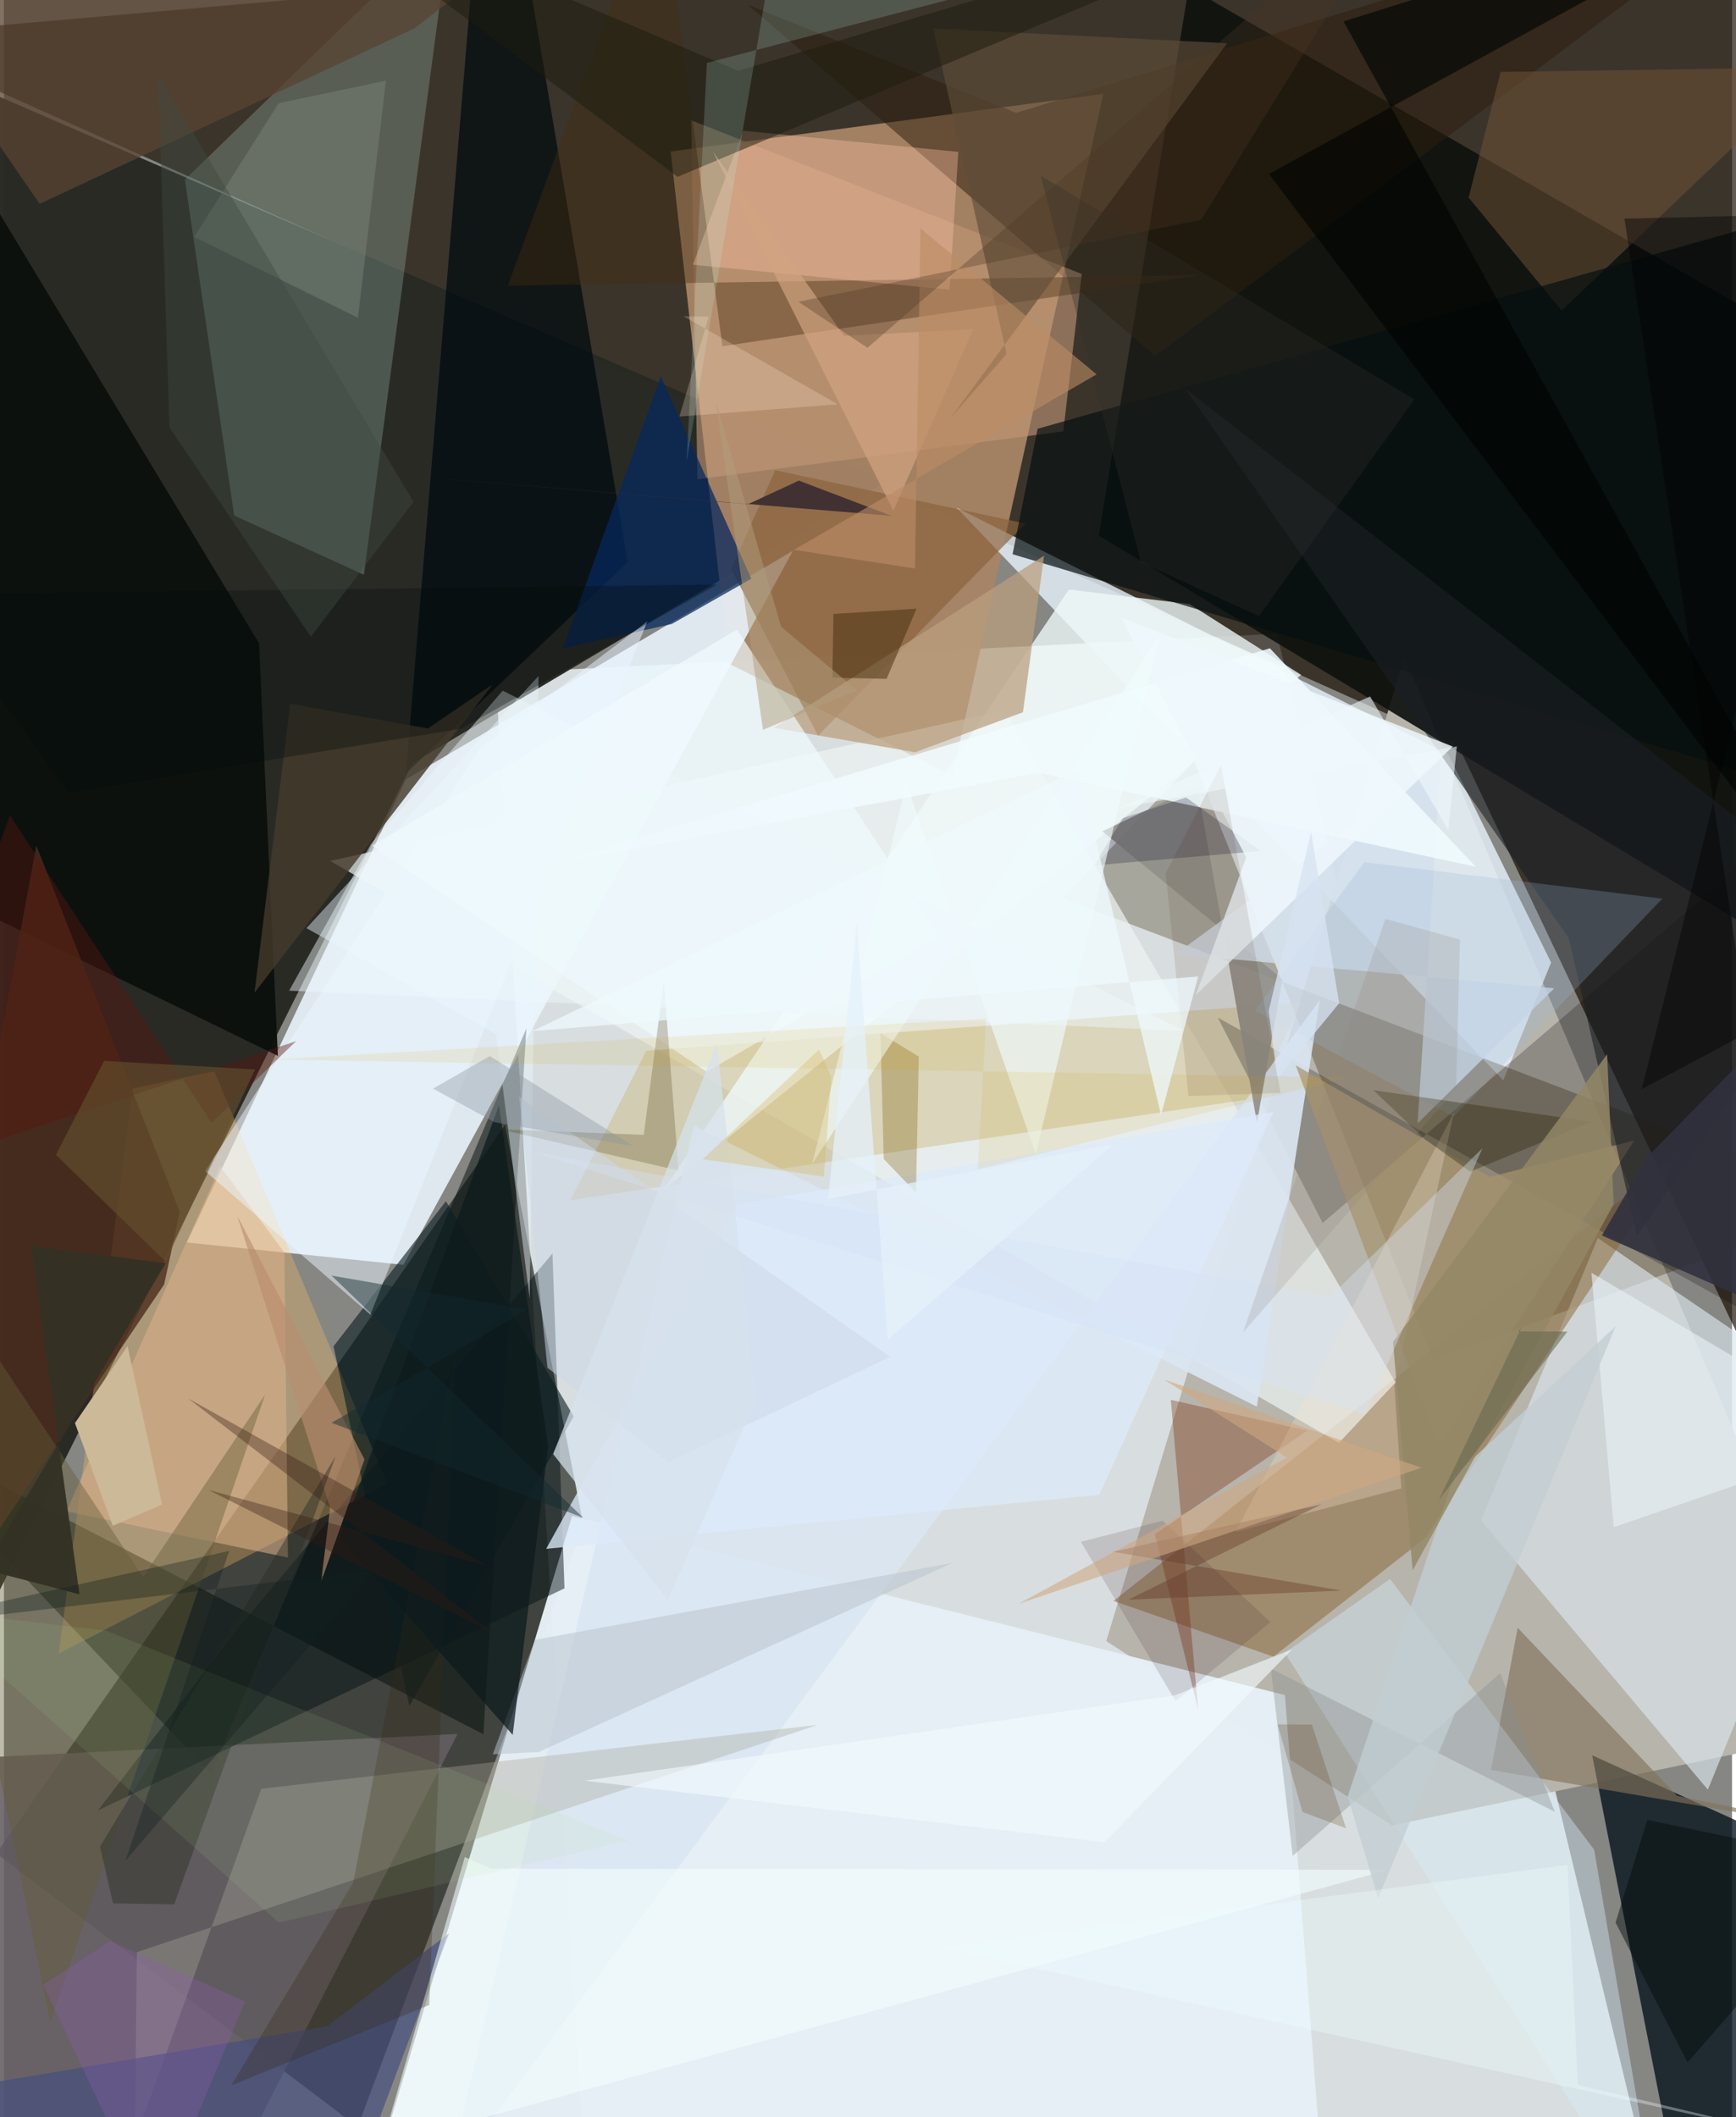 <svg xmlns="http://www.w3.org/2000/svg" width="228" height="278" viewBox="0 0 836 1024"><path fill="#868683" d="M0 0h836v1024H0z"/><path fill="#f0f8fb" fill-opacity=".769" d="M789.512 1028.34l-508.066 29.787-43.636-732.58 377.993-19.061z"/><path fill="#170c00" fill-opacity=".675" d="M-62 17.537l765.618 343.2 148.62 313.369L843.301-62z"/><path fill="#292924" fill-opacity=".984" d="M197.591 369.146L427.09 232.708-62 20.886l44.153 779.894z"/><path fill="#242721" fill-opacity=".698" d="M280.412 738.013l-38.04-193.89L-3.724 896.455l174.819 132.217z"/><path fill="#a78465" fill-opacity=".949" d="M531.839 45.415L322.518 73.276l28.133 247.668 108.195 54.267z"/><path fill="#ebf6fd" fill-opacity=".878" d="M194.507 376.932L88.476 600.947l104.789 10.804L381.697 266.37z"/><path fill="#b7b4ab" d="M671.535 882.837L533.26 793.74l144.204-475.832L898 835.708z"/><path fill="#e6f0f6" fill-opacity=".973" d="M183.96 1035.806l90.873-302.6 344.848 86.628 15.94 204.265z"/><path fill="#020f19" fill-opacity=".769" d="M814.927 1086L898 1068.32l-2.508-161.82-127.16-57.51z"/><path fill="#e8f4fc" fill-opacity=".796" d="M698.688 364.7L460.932 245.612l264.395 276.894 23.14-56.961z"/><path fill="#0f120f" fill-opacity=".918" d="M573.164-6.146l290.466 167.54L898 480.748 529.655 259.06z"/><path fill="#342200" fill-opacity=".298" d="M691.504 657.808L898 581.115 512.253 434.567l63.551-66.384z"/><path fill="#a9d0c1" fill-opacity=".271" d="M87.521 86.857l23.856 162.502 62.737 28.616L216.158-37.75z"/><path fill="#dce7ed" fill-opacity=".655" d="M824.297 865.594L898 685.404l-126.94-86.61-56.498 136.561z"/><path fill="#000c08" fill-opacity=".482" d="M252.715 497.43l-20.777 341.348L-62 687.174 100.2 857.87z"/><path fill="#876332" fill-opacity=".494" d="M536.763 774.295l274.431-216.851-123.853 186.682-73.21 57.155z"/><path fill="#ffc366" fill-opacity=".31" d="M62.351 526.432L26.55 799.748l158.903-82.067-83.667-199.491z"/><path fill="#ecf4f2" fill-opacity=".71" d="M645.811 697.886l-487.99-281.48 326.378-72.939L673.214 668.64z"/><path fill="#655e63" fill-opacity=".886" d="M110.508 1050.63L-62 1086V852.624l281.464-14.004z"/><path fill="#0c110d" fill-opacity=".969" d="M132.514 510.68l-175.92-85.643L-62 4.077l185.379 307.047z"/><path fill="#c6b06c" fill-opacity=".388" d="M274.119 580.446l36.598-72.257 317.182-23.294-22.397 46.328z"/><path fill="#010a10" fill-opacity=".733" d="M245.12-62l56.636 333.894L194.48 374.082 230.737-62z"/><path fill="#2b1f0d" fill-opacity=".514" d="M359.72 2.21l130.006 52.374L869.273-62l-312.37 234.17z"/><path fill="#050000" fill-opacity=".227" d="M587.236 492.177l50.709 99.33L898 368.995l-54.205 266.163z"/><path fill="#c19777" fill-opacity=".608" d="M335.487 231.795l-3.012-173.588L521.4 132.502l-8.933 76.15z"/><path fill="#eff8f9" fill-opacity=".788" d="M573.59 292.158l53.95 34.244-308.377 249.021 196.039-290.291z"/><path fill="#000e12" fill-opacity=".467" d="M112.63 788.282l152.724-182.024 5.823 161.966-225.74 107.419z"/><path fill="#d9e5f1" fill-opacity=".914" d="M214.6 1054.168L333.742 544.3l272.366 136.046L636.613 483.6z"/><path fill="#8a633e" fill-opacity=".686" d="M393.838 355.8l-42.061-80.604 21.304-47.747 121.097 25.767z"/><path fill="#782a07" fill-opacity=".345" d="M556.786 742.035l73.716-50.084-66.014-14.89 13.206 149.732z"/><path fill="#06285d" fill-opacity=".729" d="M317.77 181.876l-47.438 131.721 52.747-11.796 38.481-21.897z"/><path fill="#92908a" fill-opacity=".937" d="M577.306 380.198l28.858 162.768 12.335-69.335-87.12-71.545z"/><path fill="#83725b" fill-opacity=".631" d="M732.294 787.292l-12.9 68.803L898 886.763l-88.54-18.148z"/><path fill="#432d10" fill-opacity=".392" d="M578.683 133.04l-231.12 34.425L317.342-62l-73.628 200.21z"/><path fill="#d2dfec" fill-opacity=".78" d="M566.816 461.468L695.069 367.8l-11.194 175.552 66.118-65.35z"/><path fill="#6d5135" fill-opacity=".533" d="M876.919 32.523l-152.88 2.258-15.468 60.772 45.001 54.67z"/><path fill="#aaa899" fill-opacity=".361" d="M124.488 865.139l-61.213 170.29 1.028-91.259 329.286-109.89z"/><path fill="#d6ebfa" fill-opacity=".412" d="M802.056 1086l-32.764-191.374-98.732-130.919-50.9 35.684z"/><path fill="#4b2c1c" fill-opacity=".804" d="M-62 828.087L15.662 408.97l69.406 177.194-7.581 35.081z"/><path fill="#070f11" fill-opacity=".698" d="M500.063 207.38L898 94.823l-31.242 286.088-378.824-112.854z"/><path fill="#ba9f7f" fill-opacity=".737" d="M372.499 351.997l130.68-83.243-10.227 75.73-52.149 19.362z"/><path fill="#e8f6ff" fill-opacity=".451" d="M238.053 500.264l-91.705-51.347L258.64 326.946l-4.304 301.081z"/><path fill="#dbb189" fill-opacity=".565" d="M135.628 605.743l1.755 147.585L30.19 730.982l74.441-166.816z"/><path fill="#635b37" fill-opacity=".416" d="M67.288 762.747L-62 567.887l84.406 410.118 103.922-303.482z"/><path fill="#fec2a5" fill-opacity=".365" d="M333.302 128.049l124.154 12.077 4.245-66.663-104.133-10.228z"/><path fill="#444d7d" fill-opacity=".675" d="M156.41 980.007l58.908-44.959L158.56 1086l-201.601-72.477z"/><path fill="#594433" fill-opacity=".757" d="M261.226-34.583l-62.65 48.338L17.26 98.587-62-16.556z"/><path fill="#f1fbfe" fill-opacity=".863" d="M500.641 373.735l-237.154 44.544 348.932-104.725 99.597 105.686z"/><path fill="#443a2a" fill-opacity=".812" d="M205.064 352.343l31.3-21.288-115.154 149.07 17.26-139.752z"/><path fill="#a7936e" fill-opacity=".714" d="M718.718 569.232l-93.83-53.988 69.144 183.932L788.67 551.63z"/><path fill="#1c1f25" fill-opacity=".592" d="M897.143 441.566L571.571 188.068 757.056 453.76l32.956 144.215z"/><path fill="#091c21" fill-opacity=".608" d="M159.46 651.15l54.354-70.163 61.826 104.056-79.5 140.107z"/><path fill="#5f4e38" fill-opacity=".635" d="M449.607 13.798l142.132 7.135-133.702 181.094 26.997-30.827z"/><path fill="#ebf6ff" fill-opacity=".506" d="M97.344 566.397l79.917 69.43L311.244 300.55l-81.242 61.572z"/><path fill="#f1e2cb" fill-opacity=".298" d="M595.863 740.915l105.593-202.762-28.782 132.33 3.33 49.41z"/><path fill="#000402" fill-opacity=".627" d="M878.773-62l-230.71 72.375L898 462.617 612.019 84.133z"/><path fill="#898d8e" fill-opacity=".369" d="M623.46 897.628l100.393-88.376 26.42 67.064-137.395-69.327z"/><path fill="#1d1c0f" fill-opacity=".51" d="M325.9 85.526L677.341-62l-322.13 96.228L128.967-62z"/><path fill="#7c887d" fill-opacity=".435" d="M171.244 153.721L92.035 114.62l40.808-64.656L184.79 38.98z"/><path fill="#ddeaf9" fill-opacity=".769" d="M614.118 537.766l-84.295 185.24-267.53 26.115 92.374-166.527z"/><path fill="#f0faff" fill-opacity=".682" d="M339.89 518.41l112.472-65.341-97.726-148.595-176.585 104.55z"/><path fill="#523f0c" fill-opacity=".255" d="M326.355 566.14l-7.116-91.535-9.717 74.282-69.739-2.706z"/><path fill="#7e5e06" fill-opacity=".306" d="M441.211 576.822l1.38-65.795-18.587-11.304 1.606 60.842z"/><path fill="#f5ffff" fill-opacity=".565" d="M669.898 904.343L182.773 1037.76l40.165-139.577 12.663 5.63z"/><path fill="#9cb7d8" fill-opacity=".247" d="M605.19 488.841l52.938-71.845 144.125 17.65-100.985 105.44z"/><path fill="#6c452d" fill-opacity=".447" d="M536.577 750.547l100.84-22.984-93.425 46.125 103.082-4.37z"/><path fill="#2a2204" fill-opacity=".341" d="M767.938 542.543l-105.465-15.271L687.4 551.01l21.947 15.69z"/><path fill="#000021" fill-opacity=".224" d="M527.327 418.565l80.665-6.99-36.113-25.851-30.578 9.984z"/><path fill="#eef8fc" fill-opacity=".843" d="M576.651 481.165L700.88 361.04l-160.418-62.281 60.492 115.91z"/><path fill="#e7f0f6" fill-opacity=".62" d="M852.274 665.353l-84.297-49.746 10.8 123.04L898 697.617z"/><path fill="#f0fbfe" fill-opacity=".631" d="M558.949 307.576l-59.793 250.487-62.525-178.84-45.656 183.755z"/><path fill="#343224" fill-opacity=".969" d="M36.536 771.111L13.161 602.644l65.078 8.33-88.036 148.045z"/><path fill="#ccb997" d="M59.794 651.086L34.34 688.3l18.29 49.634 23.874-10.233z"/><path fill="#382813" fill-opacity=".282" d="M168.995 910.498l-59.077 98.171 95.81-38.91 12.72-317.17z"/><path fill="#d2a581" fill-opacity=".675" d="M406.418 162.422l62.523-3.233-38.675 87.85-87.252-173.646z"/><path fill="#472f0f" fill-opacity=".514" d="M426.994 328.34l-26.224-.57.515-30.819 40.22-2.569z"/><path fill="#b8c3cc" fill-opacity=".518" d="M458.82 755.944l-201.992 37.213-20.357 55.343 22.165-1.07z"/><path fill="#c2cdd2" fill-opacity=".769" d="M650.078 868.847l51.496-154.972 78.187-72.444-114.97 276.755z"/><path fill="#edf8fd" fill-opacity=".451" d="M241.263 334.052l-63.843 74.285-39.444 70.816 432.976 19.499z"/><path fill="#30313f" fill-opacity=".898" d="M898 652.342V454.936L795.006 559.6l-21.963 37.971z"/><path fill="#0d1a1d" fill-opacity=".737" d="M246.109 839.106l17.156-139.49-23.784-165.065-77.025 209.636z"/><path fill="#b88e6f" fill-opacity=".624" d="M112.854 588.054l61.572 117.773-20.954 59.044 4.31-35.625z"/><path fill="#2a3024" fill-opacity=".451" d="M52.8 920.607l-6.357-27.44 113.985-188.85L82.37 921.06z"/><path fill="#c0fff3" fill-opacity=".173" d="M330.262 223.133L378.601-62h314.895L340.05 30.443z"/><path fill="#000b0c" fill-opacity=".318" d="M31.109 383.442l190.136-31.006 123.89-69.718-382.474 4.714z"/><path fill="#2e3029" fill-opacity=".329" d="M682.303 193.187L501.508 84.927l48.564 187.102 57.065 25.95z"/><path fill="#d7e3f2" fill-opacity=".765" d="M611.82 489.058l4.312 32.44 29.795-36.277-13.565-82.777z"/><path fill="#b1e490" fill-opacity=".098" d="M49.629 788.754l252.244 101.479-168.91 39.687-170.24-151.365z"/><path fill="#ccd8e7" fill-opacity=".518" d="M321.393 707.22l-58.46-45.69-13.664-131.156L428.82 656.241z"/><path fill="#948866" fill-opacity=".827" d="M671.989 649.098l9.488 110.406 97.247-177.072-3.15-72.53z"/><path fill-opacity=".416" d="M792.338 526.777L898 103.075l-114.05 2.691 60.055 393.485z"/><path fill="#d6e4f4" fill-opacity=".384" d="M658.578 684.167l56.665-128.776-73.92 71.918L256.05 557.21z"/><path fill="#daa30f" fill-opacity=".114" d="M475.162 492.664l-4.105 72.962 179.367-44.513-520.931-8.635z"/><path fill="#000908" fill-opacity=".447" d="M814.5 997.523L898 901.74l-102.981-21.506-15.37 49.652z"/><path fill="#59170c" fill-opacity=".42" d="M-62 571.024l203.313-67.437-40.87 39.568L2.914 394.399z"/><path fill="#423132" d="M359.859 243.89l-168.474-14.075 238.02 19.698-44.835-17.06z"/><path fill="#3d1c2a" fill-opacity=".149" d="M612.638 784.566l-45.833 38.198-45.822-77.041 39.599-10.234z"/><path fill="#effdff" fill-opacity=".353" d="M898 1040.82l-136.618-32.458-4.984-106.41L453.9 941.97z"/><path fill="#111f1e" fill-opacity=".341" d="M179.246 759.331L58.796 899.977l50.16-149.854L-62 788.163z"/><path fill="#8b5dac" fill-opacity=".314" d="M116.612 968.082l-65.115-29.245-32.491 21.207 53.59 113.355z"/><path fill="#bb8c64" fill-opacity=".608" d="M443.379 110.474l85.212 70.59-146.418 84.869 58.546 9.038z"/><path fill="#93847b" fill-opacity=".212" d="M668.28 444.442l-68.872 200.01 103.085-117.638 1.892-72.404z"/><path fill="#ffe8cb" fill-opacity=".247" d="M328.844 153l12.145.081-14.23 48.39 76.633-5.918z"/><path fill="#644f2f" fill-opacity=".631" d="M121.46 517.255l-72.992-4.142-23.35 45.434 53.06 51.635z"/><path fill="#65674e" fill-opacity=".565" d="M756.329 644.048l-23.77-.08 1.81-2.391-40.294 84.052z"/><path fill="#d7e2ed" fill-opacity=".718" d="M363.606 677.398l-18.655-172.782-79.273 198.66 55.515 70.62z"/><path fill="#8c96a1" fill-opacity=".376" d="M207.578 526.518l27.467-15.729 69.657 43.64-67.296-11.622z"/><path fill="#af9d7d" fill-opacity=".502" d="M412.736 333.877l-45.54 19.118-22.938-159.45 31.703 109.639z"/><path fill="#492500" fill-opacity=".106" d="M617.561 528.6l-44.535 1.558L562 422.426l26.782-52.341z"/><path fill="#cfa782" fill-opacity=".58" d="M490.712 775.762l129.956-70.78-59.53-37.808 124.663 42.74z"/><path fill="#f3fafe" fill-opacity=".627" d="M532.368 891.025l90.792-93.288-56.687 22.22-285.52 41.308z"/><path fill="#d4b75d" fill-opacity=".337" d="M338.116 560.668l58.534 8.431 3.616-48.117-5.935-13.38z"/><path fill="#4d3523" fill-opacity=".322" d="M417.744 168.224l-33.42-22.283 194.86-39.61L682.977-62z"/><path fill="#3e4940" fill-opacity=".424" d="M148.471 307.995l-68.4-101.264-5.506-170.94 123.518 206.932z"/><path fill="#58380e" fill-opacity=".224" d="M616.171 834.011l12.02 42.374 21.109 7.912-16.562-50.197z"/><path fill="#effafe" fill-opacity=".741" d="M519.943 371.8L255.675 498.712l322.066-26.43-17.987 66.981z"/><path fill="#341b12" fill-opacity=".353" d="M234.16 757.478L89.063 676.34l148.024 113.776-138.144-69.478z"/><path fill="#e4f0fa" fill-opacity=".765" d="M412.593 446.37l-13.928 133.477 138.237-26.43-109.336 94.557z"/><path fill="#10292e" fill-opacity=".447" d="M158.468 616.95l94.753 16.482-94.716 54.716 121.738 45.912z"/><path fill="#f0f9fb" fill-opacity=".588" d="M539.116 390.886l163.732-29.86-4.123 40.492-37.82-64.656z"/></svg>